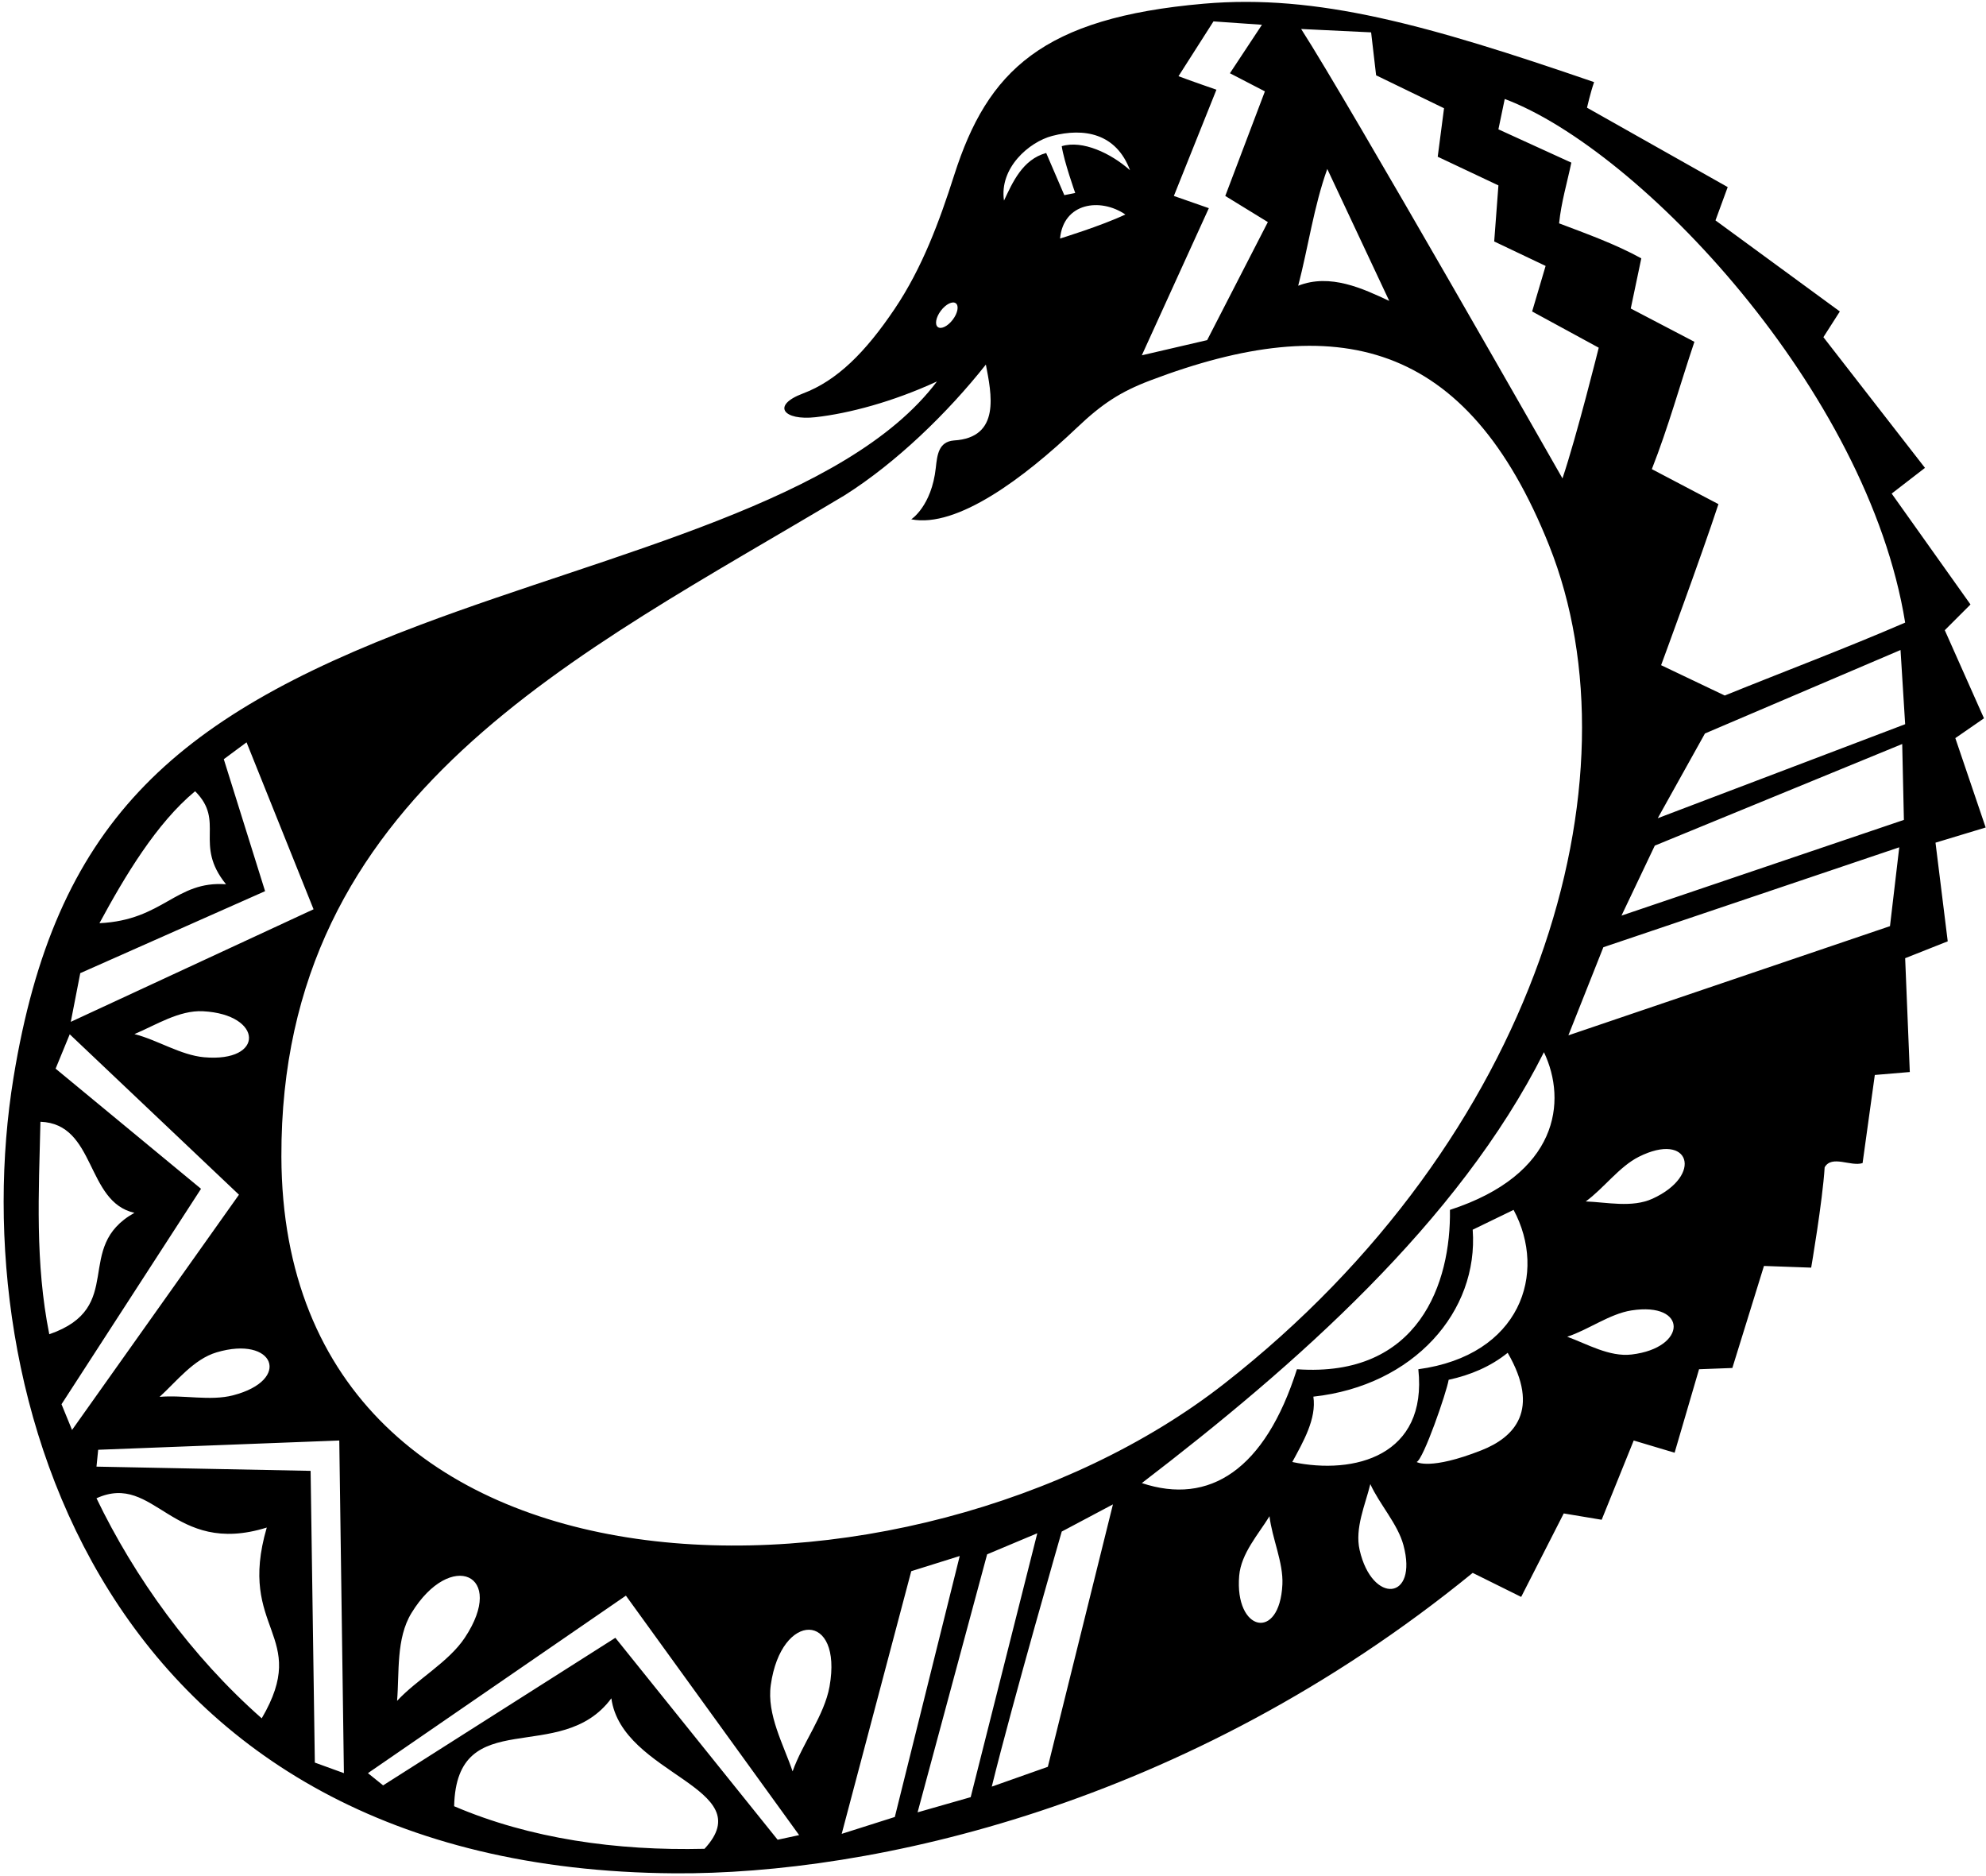 <?xml version="1.0" encoding="UTF-8"?>
<svg xmlns="http://www.w3.org/2000/svg" xmlns:xlink="http://www.w3.org/1999/xlink" width="523pt" height="494pt" viewBox="0 0 523 494" version="1.1">
<g id="surface1">
<path style=" stroke:none;fill-rule:nonzero;fill:rgb(0%,0%,0%);fill-opacity:1;" d="M 509.703 221.863 L 522.914 217.867 L 514.922 194.336 L 522.469 189.117 L 512.145 165.918 L 518.918 159.148 L 498.16 129.953 L 506.93 123.184 L 480.18 88.773 L 484.508 82.004 L 451.762 58.027 L 454.98 49.258 L 417.926 28.355 C 417.926 28.355 418.797 24.504 419.793 21.617 C 375.805 6.492 346.844 -1.617 317.023 0.973 C 274.473 4.672 260.062 18.641 251.285 46.094 C 247.387 58.297 242.852 70.566 235.594 81.336 C 227.887 92.777 220.43 100.223 211.438 103.602 C 203.016 106.77 206.371 110.793 214.785 109.84 C 223.527 108.852 235.09 105.812 246.746 100.43 C 222.969 131.973 161.828 145.266 110.777 164.48 C 45.008 189.234 14.449 217.098 3.562 283.688 C -9.984 366.512 26.672 492.223 177.645 493.215 C 229.137 493.555 312.348 475.684 387.824 414.113 L 400.59 420.441 L 411.801 398.465 L 421.789 400.129 L 430.227 379.262 L 440.996 382.48 L 447.434 360.5 L 456.203 360.168 L 464.527 333.305 L 476.961 333.75 C 476.961 333.75 479.953 316.324 480.512 307.332 C 482.398 304.004 487.395 307.223 490.5 306.223 L 493.719 283.023 L 502.934 282.246 L 501.711 252.277 L 512.922 247.836 Z M 361.074 8.52 L 362.391 19.828 L 380.277 28.5 L 378.613 41.266 L 394.598 48.812 L 393.488 63.574 L 407.027 70.016 L 403.477 82.004 L 421.016 91.547 C 421.016 91.547 415.242 114.746 411.469 125.957 C 411.469 125.957 354.969 26.723 342.648 7.633 C 349.754 7.965 361.074 8.52 361.074 8.52 Z M 349.531 44.484 L 365.848 79.227 C 358.965 76.008 350.309 71.902 341.871 75.23 C 344.535 65.02 345.98 54.363 349.531 44.484 Z M 309.129 51.59 L 320.34 23.617 C 320.34 23.617 313.566 21.285 310.348 20.062 L 319.562 5.633 L 332.324 6.523 L 323.891 19.285 L 333.102 24.059 L 322.668 51.59 L 333.879 58.469 L 317.895 89.551 L 300.691 93.547 L 318.34 54.809 Z M 277.098 35.781 C 285.438 33.605 293.922 35.051 297.582 44.816 C 292.531 40.32 285.039 36.824 279.602 38.488 C 280.156 42.375 283.152 50.812 283.152 50.812 L 280.281 51.379 L 275.508 40.281 C 269.223 41.984 266.613 48.148 264.395 52.809 C 263.117 44.207 270.996 37.375 277.098 35.781 Z M 296.359 56.473 C 290.035 59.469 279.156 62.801 279.156 62.801 C 280.047 53.363 289.758 51.977 296.359 56.473 Z M 247.777 81.797 C 249.086 80.07 250.848 79.199 251.711 79.852 C 252.574 80.508 252.215 82.438 250.906 84.164 C 249.598 85.895 247.84 86.766 246.973 86.109 C 246.109 85.457 246.469 83.523 247.777 81.797 Z M 51.383 208.32 C 59.422 216.355 50.926 222.238 59.523 232.812 C 46.188 231.844 43.07 242.258 26.188 243.062 C 32.848 230.742 41.211 216.719 51.383 208.32 Z M 21.137 256.215 L 69.809 234.629 L 58.934 199.883 L 64.926 195.445 L 82.574 239.398 L 18.641 269.035 Z M 61.34 367.375 C 55.363 368.918 48.16 367.199 42.023 367.777 C 46.492 363.715 50.984 357.855 57.035 356.055 C 72.223 351.531 76.977 363.336 61.34 367.375 Z M 53.734 278.355 C 47.586 277.805 41.379 273.77 35.402 272.258 C 40.973 269.926 47.172 265.914 53.477 266.246 C 69.301 267.078 69.82 279.793 53.734 278.355 Z M 10.648 295.344 C 25.316 295.859 22.523 316.434 35.402 319.32 C 19.09 328.398 33.48 344.211 12.977 351.289 C 9.203 332.418 10.203 314.102 10.648 295.344 Z M 16.199 369.715 L 52.938 312.992 L 14.645 281.359 L 18.363 272.312 L 62.93 314.547 L 18.973 376.484 Z M 68.922 452.41 C 50.273 435.98 35.402 415.223 25.41 394.469 C 40.84 387.473 45.281 409.953 70.254 402.18 C 62.309 429.316 81.891 430.289 68.922 452.41 Z M 82.91 464.062 L 81.797 387.254 L 25.41 386.141 L 25.855 381.703 L 89.348 379.262 L 90.566 466.84 Z M 185.527 486.762 C 162.328 487.32 139.574 484.102 119.594 475.551 C 120.227 448.289 147.676 465.172 160.996 447.137 C 163.773 467.395 200.555 470.582 185.527 486.762 Z M 204.785 484.375 L 162.051 431.207 L 100.891 470.059 L 96.895 466.84 L 164.828 420.109 L 210.445 483.156 Z M 104.566 447.812 C 105.191 440.41 104.258 431.375 108.367 424.668 C 118.672 407.848 133.543 414.449 122.387 431.215 C 118.121 437.625 109.836 442.133 104.566 447.812 Z M 218.449 444.047 C 217.094 451.625 211.293 459.066 208.727 466.375 C 206.348 459.336 201.887 451.426 202.98 443.637 C 205.719 424.102 221.988 424.223 218.449 444.047 Z M 221.656 482.824 L 239.973 413.668 L 252.738 409.672 L 235.645 478.383 Z M 241.641 477.16 L 259.953 409.23 L 273.164 403.68 L 255.625 473.164 Z M 275.938 465.172 L 261.176 470.391 C 266.727 447.859 279.602 403.234 279.602 403.234 L 293.086 396.078 Z M 337.711 417.141 C 337.004 432.23 325.086 429.609 326.332 414.867 C 326.828 408.992 331.406 403.945 334.316 399.195 C 334.977 404.969 337.98 411.375 337.711 417.141 Z M 358.051 408.105 C 356.73 402.359 359.547 396.156 360.867 390.742 C 363.262 396.035 368.078 401.219 369.582 406.797 C 373.512 421.379 361.363 422.523 358.051 408.105 Z M 390.105 381.848 C 376.566 387.172 373.062 384.922 373.062 384.922 C 374.855 384.234 380.941 366.605 381.496 363.277 C 387.16 362.055 392.488 359.836 397.039 356.172 C 405.777 371.277 398.762 378.445 390.105 381.848 Z M 373.508 360.5 C 375.945 383.25 356.75 388.395 340.316 384.922 C 343.203 379.594 346.738 373.508 345.867 367.715 C 372.316 364.82 389.41 345.305 387.824 323.762 L 398.594 318.543 C 407.551 335.223 400.387 356.855 373.508 360.5 Z M 381.832 318.543 C 382.129 337.605 373.777 362.785 341.539 360.5 C 333.141 386.973 318.477 396.398 300.691 390.473 C 340.984 359.613 384.051 321.871 406.586 277.027 C 412.738 289.953 410.422 309.242 381.832 318.543 Z M 322.395 364.305 C 240.34 428.453 74.441 428.992 74.102 304.504 C 73.84 209.105 151.902 172.656 222.438 130.398 C 235.977 121.852 249.52 108.754 259.621 95.988 C 261.062 103.535 263.672 115.246 251.184 115.969 C 247.18 116.324 246.812 119.727 246.438 123.168 C 245.332 133.281 239.973 136.727 239.973 136.727 C 252.031 139.094 269.719 125.797 283.555 112.645 C 290.25 106.273 295.109 103.129 302.875 100.18 C 352.133 81.461 386.332 89.438 407.953 143.613 C 432.516 205.137 405.117 299.637 322.395 364.305 Z M 429.672 356.621 C 423.816 357.312 417.953 353.84 412.715 351.941 C 418.238 350.137 423.914 345.906 429.617 345.016 C 444.539 342.688 444.363 354.887 429.672 356.621 Z M 435.168 315.602 C 429.801 318.047 423.16 316.527 417.594 316.32 C 422.301 312.914 426.41 307.156 431.57 304.566 C 445.07 297.789 448.629 309.465 435.168 315.602 Z M 497.715 243.84 L 413.023 272.59 L 422.234 249.391 L 500.156 223.082 Z M 427.008 241.066 L 435.777 222.641 L 500.934 195.887 L 501.379 215.867 Z M 436.555 215.426 L 448.988 193.113 L 500.492 171.137 L 501.711 190.672 Z M 454.203 183.121 L 437.441 175.133 C 437.441 175.133 448.098 146.27 452.539 132.73 L 435 123.516 C 439.328 112.527 442.438 101.203 446.211 89.992 L 429.449 81.227 L 432.227 68.016 C 425.344 64.242 417.906 61.578 410.578 58.805 C 411.137 53.254 412.688 48.148 413.801 42.82 L 394.598 34.051 L 396.262 26.059 C 431.84 39.426 491.887 102.859 501.711 163.922 C 486.062 170.691 470.078 176.684 454.203 183.121 "/>
</g>
</svg>
